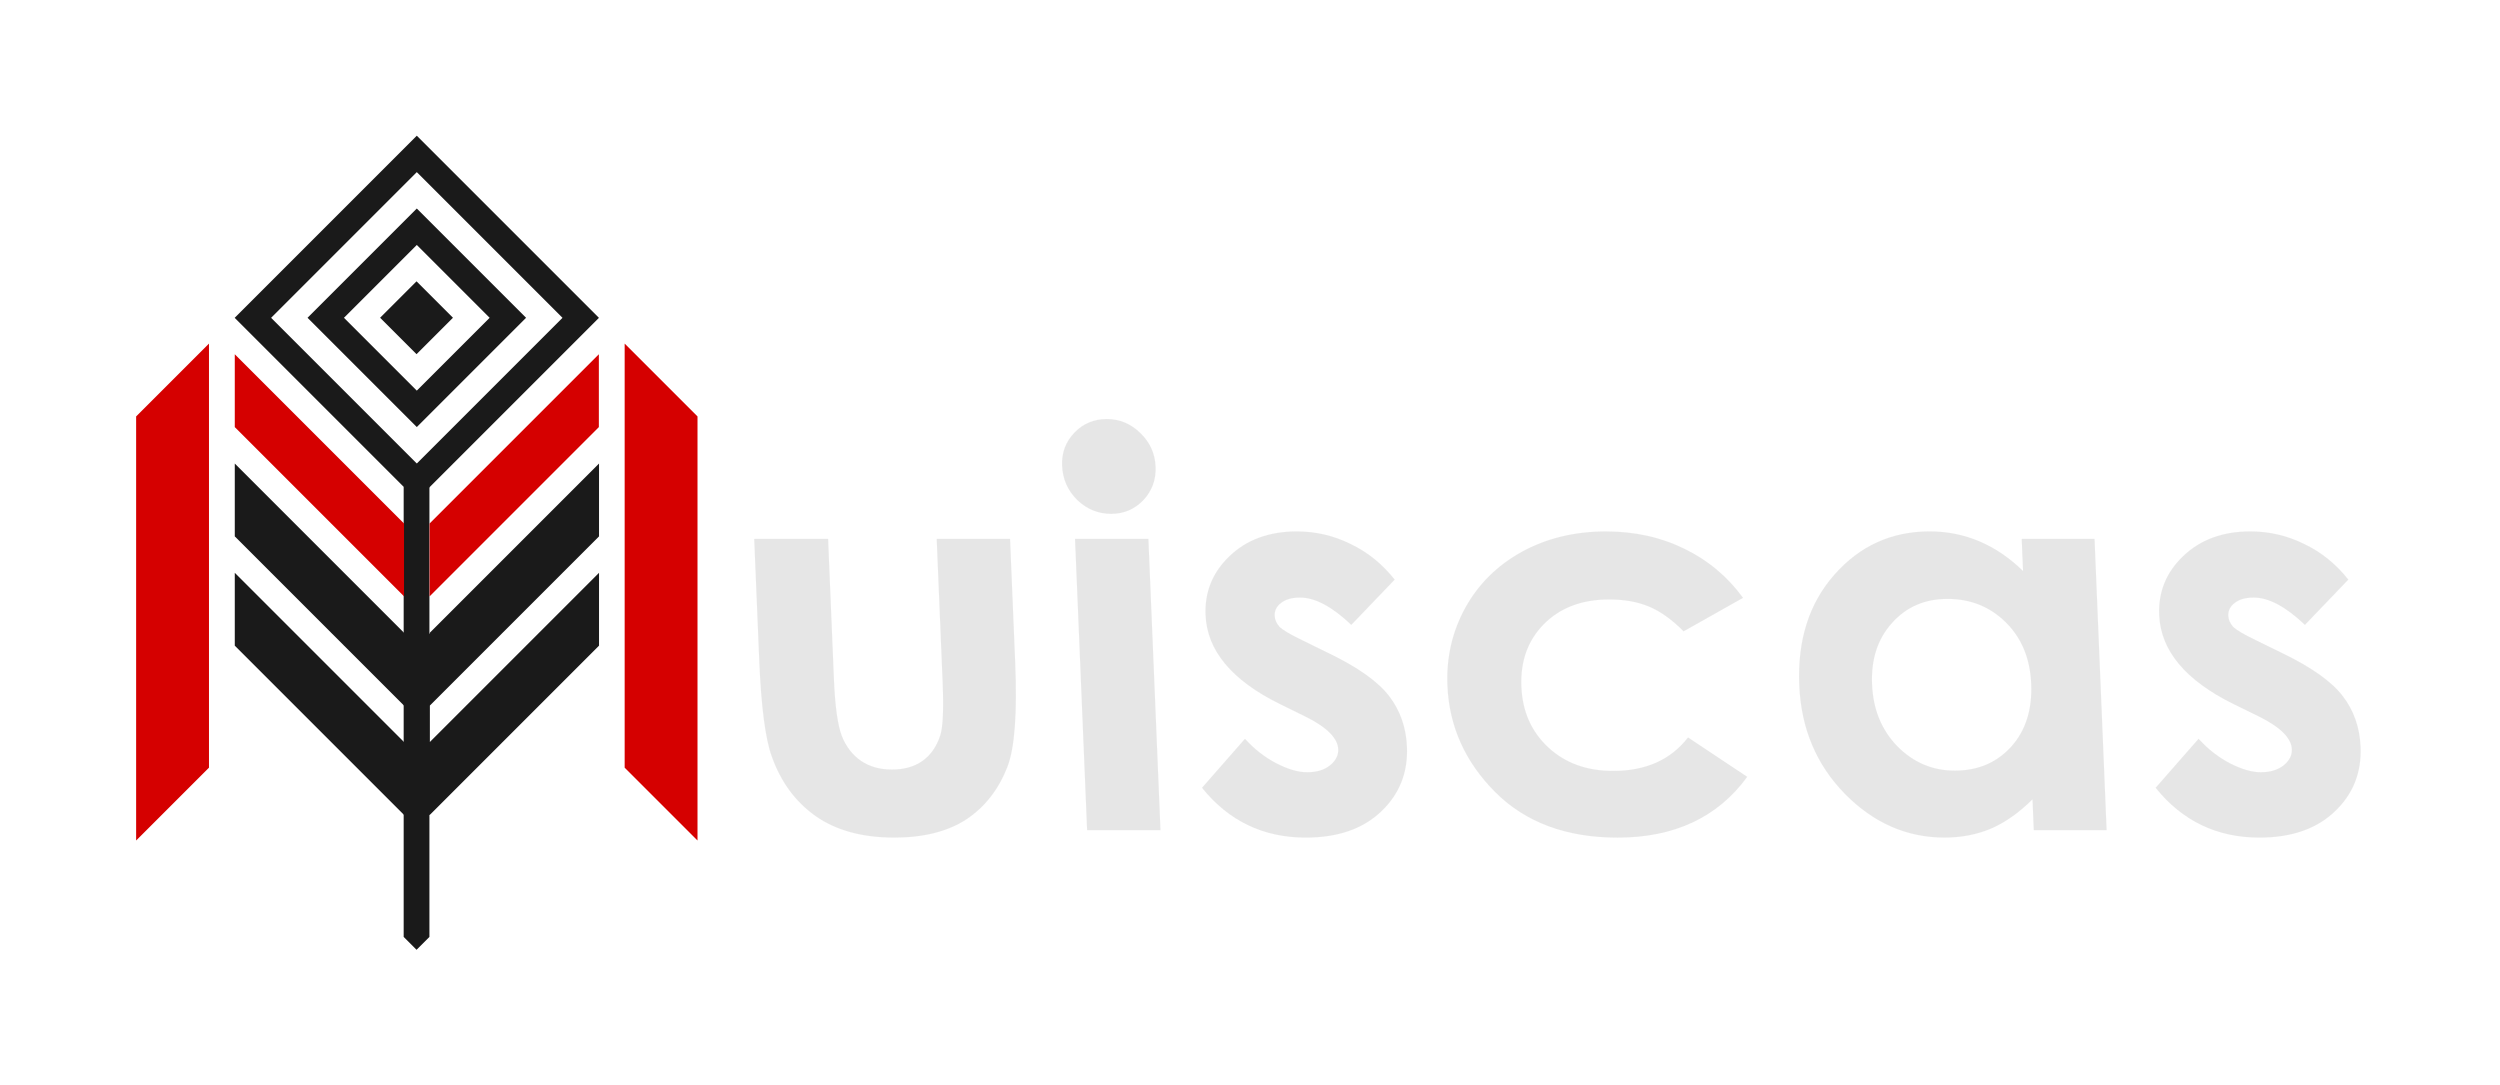 <svg width="921.3" height="400" version="1.1" viewBox="0 0 921.3 400" xmlns="http://www.w3.org/2000/svg">
  <g fill="#1a1a1a">
	<path d="m153.6 50.01-67.117 67.117 67.117 67.117 67.117-67.117zm0 13.423 53.693 53.693-53.693 53.693-53.693-53.693z"/>
	<path d="m153.6 76.844-40.27 40.27 40.27 40.27 40.27-40.27zm0 13.423 26.846 26.846-26.846 26.846-26.846-26.846z"/>
	<path transform="rotate(45)" d="m181.85-35.232h18.983v18.983h-18.983z"/>
	<path d="m86.52 170.82v26.846l62.371 62.371v13.423l-62.371-62.371v26.846l62.371 62.371h9.492l62.371-62.371v-26.846l-62.371 62.371v-13.423l62.371-62.371v-26.846l-62.371 62.371v0.327h-9.492v-0.327z"/>
	<path d="m148.76 179.5-1.8e-4 165.77 4.745 4.747 4.746-4.745 7.1e-4 -165.78-4.746-8.679z"/>
</g>
  <g fill="#d50000">
	<path d="m86.52 130.55v26.846l62.371 62.371v-26.846z"/>
	<path d="m220.69 130.55v26.846l-62.371 62.371-1.8e-4 -26.846z"/>
	<path d="m77.013 126.62-26.846 26.846v156.28l26.846-26.846z"/>
	<path d="m230.2 126.62 26.846 26.846v156.28l-26.846-26.846z"/>
</g>
<g fill="#e6e6e6">
	<path d="m277.95 198.61h27.215l2.142 51.67c0.417 10.058 1.397 17.059 2.941 21.003 1.541 3.878 3.869 6.902 6.983 9.072 3.18 2.169 7.005 3.254 11.475 3.254s8.207-1.052 11.209-3.155c3.066-2.169 5.268-5.325 6.609-9.466 0.989-3.09 1.274-9.696 0.855-19.82l-2.179-52.557h27.018l1.884 45.458c0.777 18.735-0.171 31.554-2.843 38.457-3.267 8.414-8.323 14.89-15.169 19.425-6.849 4.47-15.696 6.705-26.543 6.705-11.767 0-21.408-2.63-28.923-7.888-7.449-5.259-12.848-12.589-16.196-21.989-2.373-6.508-3.916-18.341-4.627-35.498z"/>
	<path d="m277.95 198.6a0.016 0.016 44.406 0 0-0.017 0.016l1.852 44.668c0.711 17.158 2.253 28.992 4.628 35.504 3.349 9.403 8.751 16.737 16.203 21.998 7.518 5.261 17.163 7.891 28.932 7.891 10.849 0 19.698-2.235 26.55-6.707 6.849-4.538 11.907-11.017 15.174-19.434 2.674-6.907 3.622-19.727 2.845-38.463l-1.884-45.457a0.016 0.016 44.406 0 0-0.016-0.016h-27.02a0.016 0.016 44.406 0 0-0.015 0.016l2.179 52.557c0.42 10.123 0.133 16.73-0.854 19.814-1.339 4.139-3.539 7.292-6.602 9.459-3 2.102-6.732 3.152-11.199 3.152s-8.29-1.083-11.467-3.25c-3.111-2.167-5.435-5.189-6.975-9.064-1.542-3.94-2.524-10.941-2.941-20.998l-2.142-51.67a0.016 0.016 44.406 0 0-0.016-0.016zm0.017 0.031h27.184l2.141 51.654c0.417 10.059 1.396 17.06 2.941 21.008 1.542 3.881 3.873 6.909 6.99 9.08 3.183 2.171 7.012 3.258 11.485 3.258 4.473 0 8.211-1.053 11.217-3.158 3.068-2.171 5.274-5.331 6.615-9.475 0.991-3.095 1.276-9.702 0.856-19.826l-2.178-52.541h26.986l1.884 45.441c0.777 18.734-0.173 31.554-2.844 38.451-3.266 8.412-8.319 14.884-15.162 19.418-6.846 4.468-15.69 6.703-26.534 6.703-11.765 0-21.403-2.63-28.915-7.887-7.446-5.257-12.842-12.583-16.188-21.98-2.372-6.504-3.914-18.337-4.626-35.494z"/>
	<path d="m407.86 154.44c4.733 0 8.847 1.709 12.342 5.128 3.56 3.418 5.441 7.56 5.643 12.424 0.199 4.799-1.307 8.907-4.518 12.326-3.214 3.353-7.154 5.029-11.822 5.029-4.799 0-8.978-1.709-12.539-5.128-3.497-3.484-5.348-7.691-5.552-12.622-0.196-4.733 1.312-8.776 4.526-12.129 3.214-3.353 7.187-5.029 11.921-5.029zm-11.678 44.176h27.018l4.447 107.28h-27.018z"/>
	<path d="m407.86 154.42c-4.737 0-8.716 1.678-11.932 5.033-3.216 3.355-4.726 7.404-4.53 12.141 0.205 4.934 2.057 9.146 5.557 12.633 3.563 3.421 7.748 5.131 12.551 5.131 4.671 0 8.616-1.678 11.832-5.033 3.213-3.421 4.721-7.533 4.522-12.336-0.202-4.868-2.086-9.014-5.648-12.436-3.497-3.421-7.614-5.133-12.352-5.133zm1e-3 0.031c4.729 0 8.838 1.707 12.329 5.123 3.557 3.416 5.436 7.553 5.638 12.414 0.199 4.795-1.306 8.899-4.515 12.314-3.211 3.35-7.146 5.023-11.81 5.023-4.795 1e-5 -8.97-1.707-12.526-5.123-3.494-3.481-5.344-7.683-5.548-12.609-0.196-4.729 1.312-8.767 4.523-12.117 3.211-3.35 7.18-5.025 11.909-5.025zm-11.68 44.145a0.016 0.016 44.406 0 0-0.015 0.016l4.447 107.28a0.016 0.016 44.406 0 0 0.016 0.018h27.018a0.016 0.016 44.406 0 0 0.015-0.018l-4.447-107.28a0.016 0.016 44.406 0 0-0.016-0.016zm0.017 0.031h26.986l4.446 107.25h-26.986z"/>
	<path d="m513.95 213.6-15.973 16.664c-7.049-6.705-13.334-10.058-18.856-10.058-3.024 0-5.363 0.657-7.018 1.972-1.657 1.249-2.447 2.827-2.368 4.733 0.06 1.446 0.642 2.794 1.745 4.043 1.167 1.183 3.93 2.827 8.29 4.93l10.065 4.93c10.6 5.128 17.948 10.354 22.048 15.678s6.297 11.57 6.594 18.735c0.395 9.532-2.792 17.486-9.562 23.863-6.704 6.377-15.94 9.565-27.707 9.565-15.646 0-28.389-6.114-38.23-18.341l15.818-18.045c3.308 3.681 7.113 6.672 11.416 8.973 4.366 2.235 8.192 3.353 11.479 3.353 3.55 0 6.374-0.855 8.473-2.564 2.098-1.709 3.101-3.681 3.009-5.916-0.172-4.141-4.251-8.184-12.237-12.129l-9.26-4.536c-17.717-8.743-26.848-19.688-27.393-32.836-0.352-8.48 2.603-15.711 8.863-21.693 6.323-6.048 14.579-9.072 24.769-9.072 6.968 0 13.573 1.545 19.815 4.635 6.305 3.024 11.712 7.396 16.222 13.115z"/>
	<path d="m477.92 195.84c-10.192 0-18.454 3.026-24.78 9.076-6.263 5.985-9.22 13.221-8.868 21.705 0.545 13.155 9.683 24.105 27.403 32.85l9.26 4.537c3.992 1.972 7.008 3.967 9.045 5.986 2.038 2.019 3.096 4.061 3.182 6.127 0.092 2.23-0.907 4.197-3.003 5.904-2.095 1.707-4.915 2.561-8.462 2.561-3.283 0-7.107-1.117-11.471-3.352-4.301-2.3-8.104-5.289-11.411-8.969a0.016 0.016 44.406 0 0-0.023 0l-15.818 18.045a0.016 0.016 44.406 0 0 8.1e-4 0.019c9.844 12.231 22.594 18.348 38.243 18.348 11.77 0 21.01-3.189 27.716-9.568 6.772-6.379 9.963-14.339 9.567-23.875-0.297-7.168-2.496-13.417-6.597-18.744-4.102-5.328-11.454-10.555-22.054-15.684l-10.066-4.93c-4.36-2.103-7.122-3.748-8.284-4.928-1.101-1.247-1.681-2.589-1.741-4.031-0.079-1.902 0.707-3.474 2.361-4.721a0.016 0.016 44.406 0 0 2e-3 0c1.651-1.312 3.987-1.969 7.008-1.969 5.516 0 11.797 3.349 18.845 10.053a0.016 0.016 44.406 0 0 0.021 0l15.975-16.664a0.016 0.016 44.406 0 0-8.9e-4 -0.021c-4.512-5.721-9.92-10.094-16.228-13.119-6.244-3.091-12.85-4.637-19.821-4.637zm1e-3 0.033c6.966 0 13.568 1.544 19.807 4.633 6.298 3.021 11.698 7.388 16.205 13.1l-15.953 16.643c-7.046-6.699-13.329-10.053-18.855-10.053-3.026 0-5.369 0.659-7.027 1.977-1.66 1.251-2.453 2.835-2.374 4.746 0.06 1.45 0.644 2.801 1.75 4.053 1.171 1.187 3.934 2.83 8.294 4.934l10.066 4.932c10.598 5.127 17.944 10.351 22.041 15.672 4.097 5.322 6.294 11.564 6.591 18.727 0.395 9.528-2.789 17.478-9.556 23.852-6.701 6.373-15.932 9.561-27.696 9.561-15.637 0-28.371-6.109-38.209-18.326l15.798-18.021c3.307 3.677 7.107 6.666 11.407 8.965 4.367 2.236 8.196 3.353 11.487 3.353 3.552 0 6.382-0.855 8.483-2.566 2.101-1.711 3.107-3.689 3.014-5.93-0.086-2.076-1.153-4.125-3.194-6.148-2.041-2.023-5.059-4.021-9.053-5.994l-9.258-4.535c-17.714-8.742-26.839-19.682-27.384-32.822-0.351-8.476 2.6-15.702 8.857-21.682 6.32-6.045 14.573-9.066 24.759-9.066z"/>
	<path d="m642.32 220.31-21.873 12.326c-4.39-4.404-8.691-7.461-12.903-9.17-4.147-1.709-8.981-2.564-14.503-2.564-10.058 0-18.084 3.024-24.078 9.072-5.931 5.982-8.702 13.673-8.312 23.074 0.379 9.137 3.679 16.599 9.901 22.384 6.222 5.785 14.198 8.677 23.927 8.677 12.03 0 21.228-4.109 27.592-12.326l21.801 14.495c-10.885 14.922-26.813 22.384-47.784 22.384-18.867 0-33.89-5.588-45.068-16.763-11.112-11.175-16.98-24.257-17.601-39.245-0.431-10.387 1.77-19.951 6.601-28.694s11.777-15.613 20.839-20.609c9.128-4.996 19.443-7.494 30.947-7.494 10.649 0 20.303 2.136 28.96 6.409 8.655 4.207 15.839 10.222 21.554 18.045z"/>
	<path d="m591.81 195.84c-11.506 0-21.824 2.499-30.955 7.496-9.064 4.997-16.014 11.87-20.846 20.615-4.832 8.745-7.032 18.314-6.601 28.703 0.621 14.992 6.49 28.078 17.606 39.256 11.181 11.179 26.21 16.768 45.08 16.768 20.974 0 36.907-7.465 47.795-22.391a0.016 0.016 44.406 0 0-3e-3 -0.021l-21.802-14.496a0.016 0.016 44.406 0 0-0.021 4e-3c-6.362 8.214-15.553 12.32-27.579 12.32-9.726 0-17.698-2.892-23.917-8.674-6.219-5.782-9.518-13.237-9.896-22.371-0.39-9.397 2.381-17.083 8.31-23.062 5.991-6.045 14.013-9.068 24.067-9.068 5.52 0 10.35 0.854 14.495 2.562 4.21 1.708 8.509 4.765 12.898 9.168a0.016 0.016 44.406 0 0 0.02 2e-3l21.874-12.326a0.016 0.016 44.406 0 0 5e-3 -0.023c-5.716-7.825-12.904-13.84-21.56-18.049-8.66-4.274-18.316-6.412-28.967-6.412zm1e-3 0.033c10.647 0 20.296 2.135 28.952 6.406a0.016 0.016 44.406 0 0 2e-3 0c8.647 4.203 15.823 10.214 21.534 18.027l-21.847 12.311c-4.388-4.4-8.686-7.457-12.898-9.166-4.149-1.71-8.985-2.564-14.508-2.564-10.061 0-18.094 3.025-24.091 9.076-5.934 5.985-8.706 13.682-8.316 23.086 0.379 9.141 3.682 16.607 9.907 22.395 6.225 5.788 14.206 8.682 23.938 8.682 12.027 0 21.226-4.108 27.593-12.32l21.776 14.477c-10.883 14.909-26.801 22.365-47.761 22.365-18.864 0-33.881-5.586-45.056-16.758-11.11-11.173-16.976-24.25-17.597-39.234-0.43-10.384 1.768-19.947 6.598-28.688 4.83-8.741 11.774-15.607 20.834-20.602 9.125-4.995 19.439-7.492 30.941-7.492z"/>
	<path d="m745.05 198.61h26.821l4.447 107.28h-26.821l-0.47-11.34c-5.052 4.996-10.194 8.612-15.426 10.847-5.169 2.169-10.843 3.254-17.023 3.254-13.871 0-26.09-5.358-36.657-16.073-10.571-10.781-16.186-24.159-16.849-40.133-0.687-16.566 3.648-30.141 13.004-40.724 9.356-10.583 21.035-15.876 35.038-15.876 6.442 0 12.54 1.216 18.295 3.648 5.754 2.432 11.132 6.081 16.132 10.945zm-27.384 22.088c-8.349 0-15.161 2.958-20.438 8.875-5.279 5.851-7.728 13.378-7.347 22.581 0.384 9.269 3.494 16.895 9.33 22.877 5.901 5.982 12.961 8.973 21.178 8.973 8.48 0 15.393-2.925 20.738-8.776 5.342-5.916 7.816-13.641 7.421-23.173-0.387-9.335-3.494-16.895-9.322-22.679s-13.014-8.677-21.56-8.677z"/>
	<path d="m711.12 195.84c-14.006 0-25.691 5.294-35.049 15.881-9.359 10.587-13.695 24.167-13.008 40.736 0.662 15.978 6.282 29.359 16.855 40.143 10.57 10.718 22.793 16.078 36.668 16.078 6.181 0 11.858-1.086 17.029-3.256 5.225-2.232 10.36-5.844 15.405-10.828l0.469 11.307a0.016 0.016 44.406 0 0 0.016 0.018h26.82a0.016 0.016 44.406 0 0 0.017-0.018l-4.447-107.28a0.016 0.016 44.406 0 0-0.018-0.016h-26.82a0.016 0.016 44.406 0 0-0.015 0.016l0.489 11.799c-4.994-4.853-10.363-8.497-16.109-10.926-5.756-2.433-11.857-3.65-18.301-3.65zm1e-3 0.033c6.44 0 12.537 1.215 18.29 3.647 5.752 2.431 11.126 6.078 16.126 10.941a0.016 0.016 44.406 0 0 0.027-0.012l-0.49-11.816h26.789l4.446 107.25h-26.789l-0.469-11.324a0.016 0.016 44.406 0 0-0.026-0.012c-5.051 4.995-10.192 8.61-15.421 10.844-5.167 2.168-10.84 3.254-17.017 3.254-13.867 0-26.079-5.356-36.645-16.068-10.568-10.778-16.183-24.15-16.845-40.121-0.687-16.563 3.646-30.134 13-40.715 9.354-10.581 21.028-15.869 35.026-15.869zm6.552 24.816c-8.352 0-15.171 2.96-20.45 8.879-5.282 5.854-7.732 13.385-7.351 22.592 0.384 9.272 3.495 16.904 9.334 22.889 5.904 5.985 12.969 8.977 21.19 8.977 8.484 0 15.402-2.926 20.749-8.779 5.345-5.92 7.821-13.649 7.426-23.184-0.387-9.338-3.497-16.903-9.327-22.691-5.83-5.788-13.021-8.682-21.571-8.682zm1e-3 0.031c8.542 0 15.723 2.89 21.547 8.672 5.824 5.782 8.93 13.338 9.317 22.67 0.395 9.529-2.077 17.247-7.417 23.16-5.343 5.848-12.249 8.771-20.726 8.771-8.213 0-15.268-2.989-21.167-8.969-5.833-5.979-8.941-13.599-9.325-22.865-0.381-9.2 2.067-16.723 7.344-22.57 5.274-5.913 12.082-8.869 20.427-8.869z"/>
	<path d="m865.38 213.6-15.973 16.664c-7.049-6.705-13.334-10.058-18.856-10.058-3.024 0-5.363 0.657-7.018 1.972-1.657 1.249-2.447 2.827-2.368 4.733 0.06 1.446 0.642 2.794 1.745 4.043 1.167 1.183 3.93 2.827 8.29 4.93l10.065 4.93c10.6 5.128 17.948 10.354 22.048 15.678s6.297 11.57 6.594 18.735c0.395 9.532-2.792 17.486-9.562 23.863-6.704 6.377-15.94 9.565-27.707 9.565-15.646 0-28.389-6.114-38.23-18.341l15.818-18.045c3.308 3.681 7.113 6.672 11.416 8.973 4.366 2.235 8.192 3.353 11.479 3.353 3.55 0 6.374-0.855 8.473-2.564 2.098-1.709 3.101-3.681 3.009-5.916-0.172-4.141-4.251-8.184-12.237-12.129l-9.26-4.536c-17.717-8.743-26.848-19.688-27.393-32.836-0.352-8.48 2.603-15.711 8.863-21.693 6.323-6.048 14.579-9.072 24.769-9.072 6.968 0 13.573 1.545 19.815 4.635 6.305 3.024 11.712 7.396 16.222 13.115z"/>
	<path d="m829.35 195.84c-10.192 0-18.454 3.026-24.78 9.076-6.263 5.985-9.22 13.221-8.868 21.705 0.545 13.155 9.683 24.105 27.403 32.85l9.26 4.537c3.992 1.972 7.008 3.967 9.045 5.986 2.038 2.019 3.096 4.061 3.182 6.127 0.092 2.23-0.907 4.197-3.003 5.904-2.095 1.707-4.915 2.561-8.462 2.561-3.283 0-7.107-1.117-11.471-3.352-4.301-2.3-8.104-5.289-11.411-8.969a0.016 0.016 44.406 0 0-0.023 0l-15.818 18.045a0.016 0.016 44.406 0 0-1e-3 0.019c9.844 12.231 22.596 18.348 38.245 18.348 11.77 0 21.01-3.189 27.716-9.568 6.772-6.379 9.963-14.339 9.567-23.875-0.297-7.168-2.498-13.417-6.599-18.744-4.102-5.328-11.453-10.555-22.052-15.684l-10.066-4.93c-4.36-2.103-7.122-3.748-8.284-4.928-1.101-1.247-1.681-2.589-1.741-4.031-0.079-1.902 0.707-3.474 2.361-4.721a0.016 0.016 44.406 0 0 2e-3 0c1.651-1.312 3.987-1.969 7.008-1.969 5.516 0 11.797 3.349 18.845 10.053a0.016 0.016 44.406 0 0 0.021 0l15.975-16.664a0.016 0.016 44.406 0 0-9e-4 -0.021c-4.512-5.721-9.92-10.094-16.228-13.119-6.244-3.091-12.85-4.637-19.821-4.637zm1e-3 0.033c6.966 0 13.568 1.544 19.807 4.633 6.298 3.021 11.698 7.388 16.205 13.1l-15.953 16.643c-7.046-6.699-13.329-10.053-18.855-10.053-3.026 0-5.369 0.659-7.027 1.977-1.66 1.251-2.453 2.835-2.374 4.746 0.06 1.45 0.642 2.801 1.748 4.053a0.016 0.016 44.406 0 0 2e-3 0c1.171 1.187 3.934 2.83 8.294 4.934l10.066 4.932c10.598 5.127 17.944 10.351 22.041 15.672 4.097 5.322 6.294 11.564 6.591 18.727 0.395 9.528-2.789 17.478-9.556 23.852-6.701 6.373-15.932 9.561-27.696 9.561-15.636 0-28.371-6.109-38.209-18.324l15.798-18.021c3.306 3.676 7.108 6.664 11.407 8.963 4.367 2.236 8.196 3.353 11.487 3.353 3.552 0 6.38-0.855 8.482-2.566 2.101-1.711 3.109-3.689 3.016-5.93-0.086-2.076-1.153-4.125-3.194-6.148-2.041-2.023-5.059-4.021-9.053-5.994l-9.26-4.535c-17.714-8.742-26.837-19.682-27.382-32.822-0.351-8.476 2.6-15.702 8.857-21.682 6.32-6.045 14.573-9.066 24.759-9.066z"/>
</g>
</svg>
